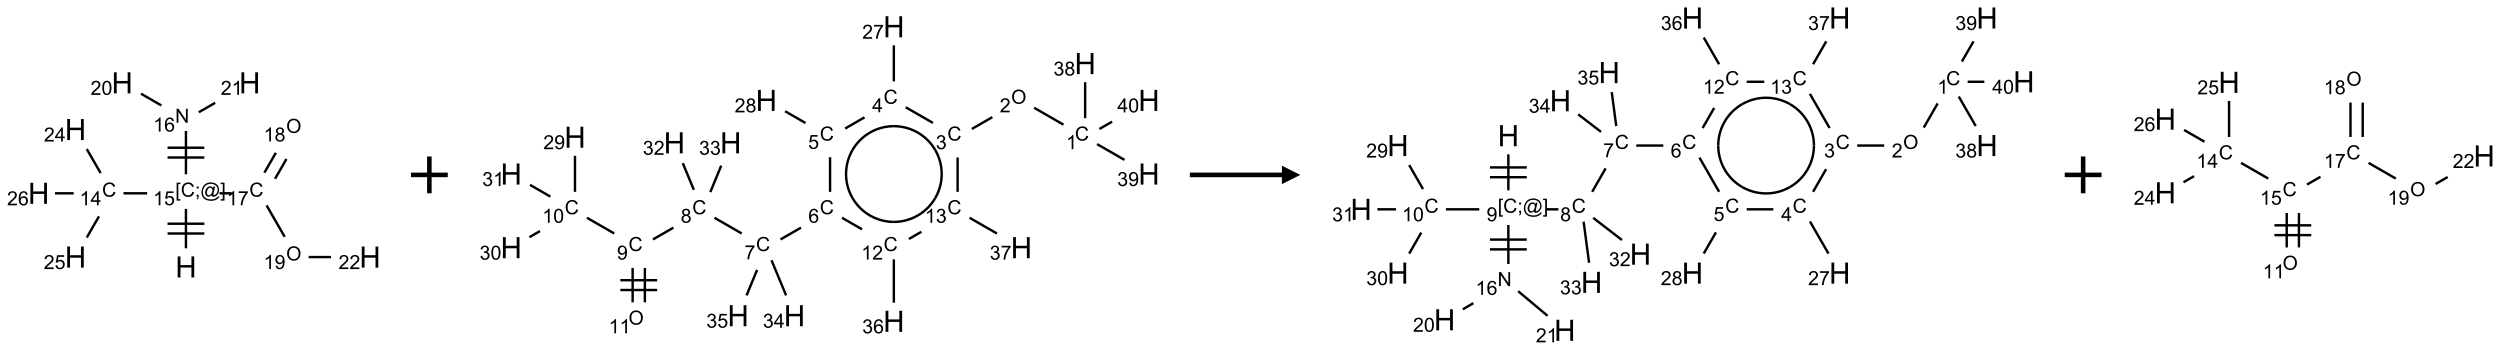 <?xml version="1.0" encoding="UTF-8"?>
<svg xmlns="http://www.w3.org/2000/svg" xmlns:xlink="http://www.w3.org/1999/xlink" width="1358" height="190" viewBox="0 0 1358 190">
<defs>
<g>
<g id="glyph-0-0">
<path d="M 2 0 L 2 -10 L 10 -10 L 10 0 Z M 2.25 -0.25 L 9.75 -0.25 L 9.75 -9.75 L 2.25 -9.75 Z M 2.25 -0.25 "/>
</g>
<g id="glyph-0-1">
<path d="M 1.281 0 L 1.281 -11.453 L 2.797 -11.453 L 2.797 -6.75 L 8.75 -6.75 L 8.75 -11.453 L 10.266 -11.453 L 10.266 0 L 8.75 0 L 8.75 -5.398 L 2.797 -5.398 L 2.797 0 Z M 1.281 0 "/>
</g>
<g id="glyph-1-0">
<path d="M 1.332 0 L 1.332 -6.668 L 6.668 -6.668 L 6.668 0 Z M 1.5 -0.168 L 6.5 -0.168 L 6.5 -6.5 L 1.5 -6.5 Z M 1.5 -0.168 "/>
</g>
<g id="glyph-1-1">
<path d="M 0.723 2.121 L 0.723 -7.637 L 2.793 -7.637 L 2.793 -6.859 L 1.66 -6.859 L 1.66 1.344 L 2.793 1.344 L 2.793 2.121 Z M 0.723 2.121 "/>
</g>
<g id="glyph-1-2">
<path d="M 6.27 -2.676 L 7.281 -2.422 C 7.07 -1.594 6.688 -0.961 6.137 -0.523 C 5.586 -0.086 4.914 0.129 4.121 0.129 C 3.297 0.129 2.629 -0.039 2.113 -0.371 C 1.598 -0.707 1.203 -1.191 0.934 -1.828 C 0.664 -2.465 0.531 -3.145 0.531 -3.875 C 0.531 -4.672 0.684 -5.363 0.988 -5.957 C 1.293 -6.547 1.723 -6.996 2.285 -7.305 C 2.844 -7.613 3.461 -7.766 4.137 -7.766 C 4.898 -7.766 5.543 -7.57 6.062 -7.184 C 6.582 -6.793 6.945 -6.246 7.152 -5.543 L 6.156 -5.309 C 5.98 -5.863 5.723 -6.266 5.387 -6.52 C 5.051 -6.773 4.625 -6.902 4.113 -6.902 C 3.527 -6.902 3.039 -6.762 2.645 -6.48 C 2.25 -6.199 1.973 -5.82 1.812 -5.348 C 1.652 -4.871 1.574 -4.383 1.574 -3.879 C 1.574 -3.23 1.668 -2.664 1.855 -2.18 C 2.047 -1.695 2.34 -1.332 2.738 -1.094 C 3.137 -0.855 3.57 -0.734 4.035 -0.734 C 4.602 -0.734 5.082 -0.898 5.473 -1.223 C 5.867 -1.551 6.133 -2.035 6.27 -2.676 Z M 6.27 -2.676 "/>
</g>
<g id="glyph-1-3">
<path d="M 0.949 -4.465 L 0.949 -5.531 L 2.016 -5.531 L 2.016 -4.465 Z M 0.949 0 L 0.949 -1.066 L 2.016 -1.066 L 2.016 0 C 2.016 0.391 1.945 0.711 1.809 0.949 C 1.668 1.191 1.449 1.379 1.145 1.512 L 0.887 1.109 C 1.082 1.023 1.23 0.895 1.324 0.727 C 1.418 0.559 1.469 0.316 1.48 0 Z M 0.949 0 "/>
</g>
<g id="glyph-1-4">
<path d="M 6.047 -0.848 C 5.82 -0.59 5.57 -0.379 5.289 -0.223 C 5.008 -0.062 4.73 0.016 4.449 0.016 C 4.141 0.016 3.84 -0.074 3.547 -0.254 C 3.254 -0.434 3.02 -0.715 2.836 -1.09 C 2.652 -1.465 2.562 -1.875 2.562 -2.324 C 2.562 -2.875 2.703 -3.43 2.988 -3.98 C 3.27 -4.535 3.621 -4.953 4.043 -5.23 C 4.461 -5.508 4.871 -5.645 5.266 -5.645 C 5.566 -5.645 5.855 -5.566 6.129 -5.41 C 6.402 -5.25 6.641 -5.012 6.84 -4.688 L 7.016 -5.496 L 7.949 -5.496 L 7.199 -2 C 7.094 -1.516 7.043 -1.246 7.043 -1.191 C 7.043 -1.098 7.078 -1.02 7.148 -0.949 C 7.219 -0.883 7.305 -0.848 7.406 -0.848 C 7.59 -0.848 7.832 -0.953 8.129 -1.168 C 8.527 -1.445 8.84 -1.816 9.07 -2.285 C 9.301 -2.75 9.418 -3.234 9.418 -3.73 C 9.418 -4.309 9.27 -4.852 8.973 -5.355 C 8.676 -5.859 8.23 -6.262 7.645 -6.562 C 7.055 -6.863 6.406 -7.016 5.691 -7.016 C 4.879 -7.016 4.137 -6.824 3.465 -6.445 C 2.793 -6.066 2.273 -5.52 1.902 -4.809 C 1.535 -4.098 1.348 -3.34 1.348 -2.527 C 1.348 -1.676 1.535 -0.941 1.902 -0.328 C 2.273 0.285 2.809 0.742 3.508 1.035 C 4.207 1.328 4.984 1.473 5.832 1.473 C 6.742 1.473 7.504 1.32 8.121 1.016 C 8.734 0.711 9.195 0.34 9.5 -0.098 L 10.441 -0.098 C 10.266 0.266 9.961 0.637 9.531 1.016 C 9.102 1.395 8.59 1.695 7.996 1.914 C 7.402 2.133 6.688 2.246 5.848 2.246 C 5.078 2.246 4.367 2.145 3.715 1.949 C 3.066 1.75 2.512 1.453 2.051 1.055 C 1.594 0.656 1.25 0.199 1.016 -0.316 C 0.723 -0.973 0.578 -1.684 0.578 -2.441 C 0.578 -3.289 0.75 -4.098 1.098 -4.863 C 1.523 -5.805 2.125 -6.527 2.902 -7.027 C 3.684 -7.527 4.629 -7.777 5.738 -7.777 C 6.602 -7.777 7.375 -7.602 8.059 -7.246 C 8.746 -6.895 9.285 -6.371 9.684 -5.672 C 10.02 -5.07 10.188 -4.418 10.188 -3.715 C 10.188 -2.707 9.832 -1.812 9.125 -1.031 C 8.492 -0.328 7.801 0.02 7.051 0.02 C 6.812 0.02 6.617 -0.016 6.473 -0.09 C 6.324 -0.16 6.215 -0.266 6.145 -0.402 C 6.102 -0.488 6.066 -0.637 6.047 -0.848 Z M 3.527 -2.262 C 3.527 -1.785 3.641 -1.414 3.863 -1.152 C 4.09 -0.887 4.348 -0.754 4.641 -0.754 C 4.836 -0.754 5.039 -0.812 5.254 -0.93 C 5.469 -1.047 5.676 -1.219 5.871 -1.449 C 6.066 -1.676 6.23 -1.969 6.355 -2.32 C 6.48 -2.672 6.543 -3.027 6.543 -3.379 C 6.543 -3.852 6.426 -4.219 6.191 -4.48 C 5.957 -4.738 5.672 -4.871 5.332 -4.871 C 5.109 -4.871 4.902 -4.812 4.707 -4.699 C 4.512 -4.586 4.32 -4.406 4.137 -4.156 C 3.953 -3.906 3.805 -3.602 3.691 -3.246 C 3.582 -2.887 3.527 -2.559 3.527 -2.262 Z M 3.527 -2.262 "/>
</g>
<g id="glyph-1-5">
<path d="M 2.27 2.121 L 0.203 2.121 L 0.203 1.344 L 1.332 1.344 L 1.332 -6.859 L 0.203 -6.859 L 0.203 -7.637 L 2.27 -7.637 Z M 2.27 2.121 "/>
</g>
<g id="glyph-1-6">
<path d="M 3.973 0 L 3.035 0 L 3.035 -5.973 C 2.809 -5.758 2.516 -5.543 2.148 -5.328 C 1.781 -5.113 1.453 -4.953 1.16 -4.844 L 1.16 -5.75 C 1.684 -5.996 2.145 -6.297 2.535 -6.645 C 2.93 -6.996 3.207 -7.336 3.371 -7.668 L 3.973 -7.668 Z M 3.973 0 "/>
</g>
<g id="glyph-1-7">
<path d="M 0.441 -2 L 1.426 -2.082 C 1.5 -1.605 1.668 -1.242 1.934 -1.004 C 2.199 -0.762 2.52 -0.641 2.895 -0.641 C 3.348 -0.641 3.73 -0.812 4.043 -1.152 C 4.355 -1.492 4.512 -1.941 4.512 -2.504 C 4.512 -3.039 4.359 -3.461 4.059 -3.77 C 3.758 -4.078 3.367 -4.234 2.879 -4.234 C 2.578 -4.234 2.305 -4.164 2.062 -4.027 C 1.82 -3.891 1.629 -3.715 1.488 -3.496 L 0.609 -3.609 L 1.348 -7.531 L 5.145 -7.531 L 5.145 -6.637 L 2.098 -6.637 L 1.688 -4.582 C 2.145 -4.902 2.625 -5.062 3.129 -5.062 C 3.797 -5.062 4.359 -4.832 4.816 -4.371 C 5.277 -3.91 5.504 -3.312 5.504 -2.59 C 5.504 -1.898 5.305 -1.301 4.902 -0.797 C 4.41 -0.18 3.742 0.129 2.895 0.129 C 2.199 0.129 1.633 -0.062 1.195 -0.453 C 0.758 -0.844 0.504 -1.359 0.441 -2 Z M 0.441 -2 "/>
</g>
<g id="glyph-1-8">
<path d="M 3.449 0 L 3.449 -1.828 L 0.137 -1.828 L 0.137 -2.688 L 3.621 -7.637 L 4.387 -7.637 L 4.387 -2.688 L 5.418 -2.688 L 5.418 -1.828 L 4.387 -1.828 L 4.387 0 Z M 3.449 -2.688 L 3.449 -6.129 L 1.059 -2.688 Z M 3.449 -2.688 "/>
</g>
<g id="glyph-1-9">
<path d="M 5.371 -0.902 L 5.371 0 L 0.324 0 C 0.316 -0.227 0.352 -0.441 0.434 -0.652 C 0.562 -0.996 0.766 -1.332 1.051 -1.668 C 1.332 -2 1.742 -2.387 2.277 -2.824 C 3.105 -3.504 3.668 -4.043 3.957 -4.441 C 4.25 -4.84 4.395 -5.215 4.395 -5.566 C 4.395 -5.938 4.262 -6.254 3.996 -6.508 C 3.73 -6.762 3.387 -6.891 2.957 -6.891 C 2.508 -6.891 2.145 -6.754 1.875 -6.484 C 1.605 -6.215 1.469 -5.84 1.465 -5.359 L 0.5 -5.457 C 0.566 -6.176 0.812 -6.727 1.246 -7.102 C 1.676 -7.477 2.254 -7.668 2.98 -7.668 C 3.711 -7.668 4.293 -7.465 4.719 -7.059 C 5.145 -6.652 5.359 -6.148 5.359 -5.547 C 5.359 -5.242 5.297 -4.941 5.172 -4.645 C 5.047 -4.352 4.84 -4.039 4.551 -3.715 C 4.262 -3.387 3.777 -2.938 3.105 -2.371 C 2.543 -1.898 2.18 -1.578 2.02 -1.41 C 1.859 -1.242 1.73 -1.07 1.625 -0.902 Z M 5.371 -0.902 "/>
</g>
<g id="glyph-1-10">
<path d="M 5.309 -5.766 L 4.375 -5.691 C 4.293 -6.059 4.172 -6.328 4.02 -6.496 C 3.766 -6.762 3.453 -6.895 3.082 -6.895 C 2.785 -6.895 2.523 -6.812 2.297 -6.645 C 2 -6.43 1.77 -6.117 1.598 -5.703 C 1.43 -5.289 1.34 -4.703 1.332 -3.938 C 1.559 -4.281 1.836 -4.535 2.16 -4.703 C 2.488 -4.871 2.828 -4.953 3.188 -4.953 C 3.812 -4.953 4.344 -4.723 4.785 -4.262 C 5.223 -3.801 5.441 -3.207 5.441 -2.48 C 5.441 -2 5.34 -1.555 5.133 -1.145 C 4.926 -0.73 4.641 -0.418 4.281 -0.199 C 3.922 0.02 3.512 0.129 3.051 0.129 C 2.27 0.129 1.633 -0.156 1.141 -0.73 C 0.648 -1.305 0.402 -2.254 0.402 -3.574 C 0.402 -5.051 0.672 -6.121 1.219 -6.793 C 1.695 -7.375 2.336 -7.668 3.141 -7.668 C 3.742 -7.668 4.234 -7.5 4.617 -7.16 C 5 -6.824 5.23 -6.359 5.309 -5.766 Z M 1.48 -2.473 C 1.48 -2.152 1.547 -1.844 1.684 -1.547 C 1.82 -1.25 2.016 -1.027 2.262 -0.871 C 2.508 -0.719 2.766 -0.641 3.035 -0.641 C 3.434 -0.641 3.773 -0.801 4.059 -1.121 C 4.344 -1.441 4.484 -1.875 4.484 -2.422 C 4.484 -2.949 4.344 -3.367 4.062 -3.668 C 3.781 -3.973 3.426 -4.125 3 -4.125 C 2.578 -4.125 2.219 -3.973 1.922 -3.668 C 1.625 -3.363 1.48 -2.969 1.48 -2.473 Z M 1.48 -2.473 "/>
</g>
<g id="glyph-1-11">
<path d="M 0.812 0 L 0.812 -7.637 L 1.848 -7.637 L 5.859 -1.641 L 5.859 -7.637 L 6.828 -7.637 L 6.828 0 L 5.793 0 L 1.781 -6 L 1.781 0 Z M 0.812 0 "/>
</g>
<g id="glyph-1-12">
<path d="M 0.441 -3.766 C 0.441 -4.668 0.535 -5.395 0.723 -5.945 C 0.906 -6.496 1.184 -6.922 1.551 -7.219 C 1.918 -7.516 2.375 -7.668 2.934 -7.668 C 3.344 -7.668 3.703 -7.586 4.012 -7.418 C 4.32 -7.254 4.574 -7.016 4.777 -6.707 C 4.977 -6.395 5.137 -6.016 5.25 -5.57 C 5.363 -5.125 5.422 -4.523 5.422 -3.766 C 5.422 -2.871 5.328 -2.148 5.145 -1.598 C 4.961 -1.047 4.688 -0.621 4.32 -0.32 C 3.953 -0.02 3.492 0.129 2.934 0.129 C 2.195 0.129 1.617 -0.133 1.199 -0.66 C 0.695 -1.297 0.441 -2.332 0.441 -3.766 Z M 1.406 -3.766 C 1.406 -2.512 1.555 -1.68 1.848 -1.262 C 2.141 -0.848 2.5 -0.641 2.934 -0.641 C 3.363 -0.641 3.727 -0.848 4.02 -1.266 C 4.312 -1.684 4.457 -2.516 4.457 -3.766 C 4.457 -5.023 4.312 -5.859 4.02 -6.27 C 3.727 -6.684 3.359 -6.891 2.922 -6.891 C 2.492 -6.891 2.148 -6.707 1.891 -6.344 C 1.566 -5.879 1.406 -5.02 1.406 -3.766 Z M 1.406 -3.766 "/>
</g>
<g id="glyph-1-13">
<path d="M 0.504 -6.637 L 0.504 -7.535 L 5.449 -7.535 L 5.449 -6.809 C 4.961 -6.289 4.48 -5.602 4.004 -4.746 C 3.527 -3.887 3.156 -3.004 2.895 -2.098 C 2.707 -1.461 2.59 -0.762 2.535 0 L 1.574 0 C 1.582 -0.602 1.703 -1.328 1.926 -2.176 C 2.152 -3.027 2.477 -3.848 2.898 -4.637 C 3.32 -5.426 3.77 -6.094 4.246 -6.637 Z M 0.504 -6.637 "/>
</g>
<g id="glyph-1-14">
<path d="M 0.516 -3.719 C 0.516 -4.984 0.855 -5.977 1.535 -6.695 C 2.215 -7.414 3.094 -7.77 4.172 -7.77 C 4.875 -7.77 5.512 -7.602 6.078 -7.266 C 6.645 -6.93 7.074 -6.461 7.371 -5.855 C 7.668 -5.254 7.816 -4.57 7.816 -3.809 C 7.816 -3.035 7.66 -2.34 7.348 -1.73 C 7.035 -1.117 6.594 -0.656 6.02 -0.34 C 5.449 -0.027 4.828 0.129 4.168 0.129 C 3.449 0.129 2.805 -0.043 2.238 -0.391 C 1.672 -0.738 1.246 -1.211 0.953 -1.812 C 0.66 -2.414 0.516 -3.047 0.516 -3.719 Z M 1.559 -3.703 C 1.559 -2.781 1.805 -2.059 2.301 -1.527 C 2.793 -1 3.414 -0.734 4.16 -0.734 C 4.922 -0.734 5.547 -1 6.039 -1.535 C 6.531 -2.07 6.777 -2.828 6.777 -3.812 C 6.777 -4.434 6.672 -4.977 6.461 -5.441 C 6.25 -5.902 5.945 -6.262 5.539 -6.52 C 5.133 -6.773 4.68 -6.902 4.176 -6.902 C 3.461 -6.902 2.848 -6.656 2.332 -6.164 C 1.816 -5.672 1.559 -4.852 1.559 -3.703 Z M 1.559 -3.703 "/>
</g>
<g id="glyph-1-15">
<path d="M 1.887 -4.141 C 1.496 -4.281 1.207 -4.484 1.02 -4.75 C 0.832 -5.016 0.738 -5.328 0.738 -5.699 C 0.738 -6.254 0.938 -6.719 1.34 -7.098 C 1.738 -7.477 2.27 -7.668 2.934 -7.668 C 3.598 -7.668 4.137 -7.473 4.543 -7.086 C 4.949 -6.699 5.152 -6.227 5.152 -5.672 C 5.152 -5.316 5.059 -5.008 4.871 -4.746 C 4.688 -4.484 4.406 -4.281 4.027 -4.141 C 4.496 -3.988 4.852 -3.742 5.098 -3.402 C 5.34 -3.062 5.465 -2.656 5.465 -2.184 C 5.465 -1.531 5.234 -0.98 4.77 -0.535 C 4.309 -0.09 3.703 0.129 2.949 0.129 C 2.195 0.129 1.586 -0.094 1.125 -0.539 C 0.664 -0.984 0.434 -1.543 0.434 -2.207 C 0.434 -2.703 0.559 -3.121 0.809 -3.457 C 1.062 -3.793 1.422 -4.02 1.887 -4.141 Z M 1.699 -5.73 C 1.699 -5.367 1.812 -5.074 2.047 -4.844 C 2.281 -4.613 2.582 -4.5 2.953 -4.5 C 3.312 -4.5 3.609 -4.613 3.84 -4.84 C 4.07 -5.066 4.188 -5.348 4.188 -5.676 C 4.188 -6.02 4.07 -6.309 3.832 -6.543 C 3.594 -6.777 3.297 -6.895 2.941 -6.895 C 2.586 -6.895 2.289 -6.781 2.051 -6.551 C 1.816 -6.324 1.699 -6.047 1.699 -5.73 Z M 1.395 -2.203 C 1.395 -1.938 1.461 -1.676 1.586 -1.426 C 1.711 -1.176 1.902 -0.984 2.152 -0.848 C 2.402 -0.711 2.672 -0.641 2.957 -0.641 C 3.406 -0.641 3.777 -0.785 4.066 -1.074 C 4.359 -1.363 4.504 -1.727 4.504 -2.172 C 4.504 -2.625 4.355 -2.996 4.055 -3.293 C 3.754 -3.586 3.379 -3.734 2.926 -3.734 C 2.484 -3.734 2.121 -3.59 1.832 -3.297 C 1.543 -3.004 1.395 -2.641 1.395 -2.203 Z M 1.395 -2.203 "/>
</g>
<g id="glyph-1-16">
<path d="M 0.582 -1.766 L 1.484 -1.848 C 1.562 -1.426 1.707 -1.117 1.922 -0.926 C 2.137 -0.734 2.414 -0.641 2.75 -0.641 C 3.039 -0.641 3.289 -0.707 3.508 -0.84 C 3.727 -0.973 3.902 -1.148 4.043 -1.367 C 4.18 -1.586 4.297 -1.887 4.391 -2.262 C 4.484 -2.637 4.531 -3.016 4.531 -3.406 C 4.531 -3.449 4.531 -3.512 4.527 -3.594 C 4.34 -3.297 4.082 -3.055 3.758 -2.867 C 3.434 -2.68 3.082 -2.59 2.703 -2.59 C 2.07 -2.59 1.535 -2.816 1.098 -3.277 C 0.66 -3.734 0.441 -4.34 0.441 -5.09 C 0.441 -5.863 0.672 -6.484 1.129 -6.957 C 1.586 -7.43 2.156 -7.668 2.844 -7.668 C 3.34 -7.668 3.793 -7.531 4.207 -7.266 C 4.617 -7 4.93 -6.617 5.145 -6.121 C 5.355 -5.629 5.465 -4.91 5.465 -3.973 C 5.465 -2.996 5.359 -2.223 5.145 -1.645 C 4.934 -1.066 4.617 -0.625 4.199 -0.324 C 3.781 -0.02 3.293 0.129 2.73 0.129 C 2.133 0.129 1.645 -0.035 1.266 -0.367 C 0.887 -0.699 0.66 -1.164 0.582 -1.766 Z M 4.422 -5.137 C 4.422 -5.676 4.277 -6.102 3.992 -6.418 C 3.707 -6.734 3.359 -6.891 2.957 -6.891 C 2.543 -6.891 2.18 -6.719 1.871 -6.379 C 1.562 -6.039 1.406 -5.598 1.406 -5.059 C 1.406 -4.57 1.555 -4.176 1.848 -3.871 C 2.141 -3.566 2.5 -3.418 2.934 -3.418 C 3.367 -3.418 3.723 -3.57 4.004 -3.871 C 4.281 -4.176 4.422 -4.598 4.422 -5.137 Z M 4.422 -5.137 "/>
</g>
<g id="glyph-1-17">
<path d="M 0.449 -2.016 L 1.387 -2.141 C 1.492 -1.609 1.676 -1.227 1.934 -0.992 C 2.191 -0.758 2.508 -0.641 2.879 -0.641 C 3.32 -0.641 3.695 -0.793 3.996 -1.098 C 4.301 -1.402 4.453 -1.781 4.453 -2.234 C 4.453 -2.664 4.312 -3.02 4.031 -3.301 C 3.75 -3.578 3.391 -3.719 2.957 -3.719 C 2.781 -3.719 2.562 -3.684 2.297 -3.613 L 2.402 -4.438 C 2.465 -4.43 2.516 -4.426 2.551 -4.426 C 2.949 -4.426 3.312 -4.531 3.629 -4.738 C 3.949 -4.949 4.109 -5.27 4.109 -5.703 C 4.109 -6.047 3.992 -6.332 3.762 -6.559 C 3.527 -6.785 3.227 -6.895 2.859 -6.895 C 2.496 -6.895 2.191 -6.781 1.949 -6.551 C 1.707 -6.324 1.547 -5.98 1.48 -5.52 L 0.543 -5.688 C 0.656 -6.316 0.918 -6.805 1.324 -7.148 C 1.73 -7.492 2.234 -7.668 2.84 -7.668 C 3.254 -7.668 3.641 -7.578 3.988 -7.398 C 4.34 -7.219 4.609 -6.977 4.793 -6.668 C 4.98 -6.359 5.074 -6.031 5.074 -5.684 C 5.074 -5.352 4.984 -5.051 4.809 -4.781 C 4.629 -4.512 4.367 -4.297 4.02 -4.137 C 4.473 -4.031 4.824 -3.816 5.074 -3.488 C 5.324 -3.16 5.449 -2.75 5.449 -2.254 C 5.449 -1.59 5.203 -1.023 4.719 -0.559 C 4.234 -0.098 3.617 0.137 2.875 0.137 C 2.203 0.137 1.648 -0.062 1.207 -0.465 C 0.762 -0.863 0.512 -1.379 0.449 -2.016 Z M 0.449 -2.016 "/>
</g>
</g>
</defs>
<path fill="none" stroke-width="0.033" stroke-linecap="butt" stroke-linejoin="miter" stroke="rgb(0%, 0%, 0%)" stroke-opacity="1" stroke-miterlimit="10" d="M 2 2.247 L 2 1.712 " transform="matrix(40, 0, 0, 40, 21.006, 45.002)"/>
<path fill="none" stroke-width="0.033" stroke-linecap="butt" stroke-linejoin="miter" stroke="rgb(0%, 0%, 0%)" stroke-opacity="1" stroke-miterlimit="10" d="M 2.25 1.913 L 1.75 1.913 " transform="matrix(40, 0, 0, 40, 21.006, 45.002)"/>
<path fill="none" stroke-width="0.033" stroke-linecap="butt" stroke-linejoin="miter" stroke="rgb(0%, 0%, 0%)" stroke-opacity="1" stroke-miterlimit="10" d="M 2.25 2.046 L 1.75 2.046 " transform="matrix(40, 0, 0, 40, 21.006, 45.002)"/>
<path fill="none" stroke-width="0.033" stroke-linecap="butt" stroke-linejoin="miter" stroke="rgb(0%, 0%, 0%)" stroke-opacity="1" stroke-miterlimit="10" d="M 1.473 1.5 L 1.152 1.5 " transform="matrix(40, 0, 0, 40, 21.006, 45.002)"/>
<path fill="none" stroke-width="0.033" stroke-linecap="butt" stroke-linejoin="miter" stroke="rgb(0%, 0%, 0%)" stroke-opacity="1" stroke-miterlimit="10" d="M 0.841 1.225 L 0.653 0.899 " transform="matrix(40, 0, 0, 40, 21.006, 45.002)"/>
<path fill="none" stroke-width="0.033" stroke-linecap="butt" stroke-linejoin="miter" stroke="rgb(0%, 0%, 0%)" stroke-opacity="1" stroke-miterlimit="10" d="M 0.819 1.813 L 0.653 2.101 " transform="matrix(40, 0, 0, 40, 21.006, 45.002)"/>
<path fill="none" stroke-width="0.033" stroke-linecap="butt" stroke-linejoin="miter" stroke="rgb(0%, 0%, 0%)" stroke-opacity="1" stroke-miterlimit="10" d="M 0.475 1.5 L 0.222 1.5 " transform="matrix(40, 0, 0, 40, 21.006, 45.002)"/>
<path fill="none" stroke-width="0.033" stroke-linecap="butt" stroke-linejoin="miter" stroke="rgb(0%, 0%, 0%)" stroke-opacity="1" stroke-miterlimit="10" d="M 2 1.242 L 2 0.653 " transform="matrix(40, 0, 0, 40, 21.006, 45.002)"/>
<path fill="none" stroke-width="0.033" stroke-linecap="butt" stroke-linejoin="miter" stroke="rgb(0%, 0%, 0%)" stroke-opacity="1" stroke-miterlimit="10" d="M 2.25 0.881 L 1.75 0.881 " transform="matrix(40, 0, 0, 40, 21.006, 45.002)"/>
<path fill="none" stroke-width="0.033" stroke-linecap="butt" stroke-linejoin="miter" stroke="rgb(0%, 0%, 0%)" stroke-opacity="1" stroke-miterlimit="10" d="M 2.25 1.014 L 1.75 1.014 " transform="matrix(40, 0, 0, 40, 21.006, 45.002)"/>
<path fill="none" stroke-width="0.033" stroke-linecap="butt" stroke-linejoin="miter" stroke="rgb(0%, 0%, 0%)" stroke-opacity="1" stroke-miterlimit="10" d="M 1.666 0.307 L 1.389 0.147 " transform="matrix(40, 0, 0, 40, 21.006, 45.002)"/>
<path fill="none" stroke-width="0.033" stroke-linecap="butt" stroke-linejoin="miter" stroke="rgb(0%, 0%, 0%)" stroke-opacity="1" stroke-miterlimit="10" d="M 2.175 0.399 L 2.397 0.271 " transform="matrix(40, 0, 0, 40, 21.006, 45.002)"/>
<path fill="none" stroke-width="0.033" stroke-linecap="butt" stroke-linejoin="miter" stroke="rgb(0%, 0%, 0%)" stroke-opacity="1" stroke-miterlimit="10" d="M 2.456 1.5 L 2.622 1.5 " transform="matrix(40, 0, 0, 40, 21.006, 45.002)"/>
<path fill="none" stroke-width="0.033" stroke-linecap="butt" stroke-linejoin="miter" stroke="rgb(0%, 0%, 0%)" stroke-opacity="1" stroke-miterlimit="10" d="M 3.21 1.303 L 3.365 1.034 " transform="matrix(40, 0, 0, 40, 21.006, 45.002)"/>
<path fill="none" stroke-width="0.033" stroke-linecap="butt" stroke-linejoin="miter" stroke="rgb(0%, 0%, 0%)" stroke-opacity="1" stroke-miterlimit="10" d="M 3.065 1.22 L 3.221 0.95 " transform="matrix(40, 0, 0, 40, 21.006, 45.002)"/>
<path fill="none" stroke-width="0.033" stroke-linecap="butt" stroke-linejoin="miter" stroke="rgb(0%, 0%, 0%)" stroke-opacity="1" stroke-miterlimit="10" d="M 3.095 1.664 L 3.341 2.091 " transform="matrix(40, 0, 0, 40, 21.006, 45.002)"/>
<path fill="none" stroke-width="0.033" stroke-linecap="butt" stroke-linejoin="miter" stroke="rgb(0%, 0%, 0%)" stroke-opacity="1" stroke-miterlimit="10" d="M 3.666 2.366 L 3.97 2.366 " transform="matrix(40, 0, 0, 40, 21.006, 45.002)"/>
<g fill="rgb(0%, 0%, 0%)" fill-opacity="1">
<use xlink:href="#glyph-0-1" x="95.234" y="150.73"/>
</g>
<g fill="rgb(0%, 0%, 0%)" fill-opacity="1">
<use xlink:href="#glyph-1-1" x="95.219" y="106.855"/>
<use xlink:href="#glyph-1-2" x="98.182" y="106.855"/>
<use xlink:href="#glyph-1-3" x="105.885" y="106.855"/>
<use xlink:href="#glyph-1-4" x="108.849" y="106.855"/>
<use xlink:href="#glyph-1-5" x="119.677" y="106.855"/>
</g>
<g fill="rgb(0%, 0%, 0%)" fill-opacity="1">
<use xlink:href="#glyph-1-6" x="83.172" y="111.484"/>
<use xlink:href="#glyph-1-7" x="89.104" y="111.484"/>
</g>
<g fill="rgb(0%, 0%, 0%)" fill-opacity="1">
<use xlink:href="#glyph-1-2" x="55.414" y="106.848"/>
</g>
<g fill="rgb(0%, 0%, 0%)" fill-opacity="1">
<use xlink:href="#glyph-1-6" x="43.258" y="111.484"/>
<use xlink:href="#glyph-1-8" x="49.19" y="111.484"/>
</g>
<g fill="rgb(0%, 0%, 0%)" fill-opacity="1">
<use xlink:href="#glyph-0-1" x="35.234" y="76.09"/>
</g>
<g fill="rgb(0%, 0%, 0%)" fill-opacity="1">
<use xlink:href="#glyph-1-9" x="23.832" y="76.879"/>
<use xlink:href="#glyph-1-8" x="29.764" y="76.879"/>
</g>
<g fill="rgb(0%, 0%, 0%)" fill-opacity="1">
<use xlink:href="#glyph-0-1" x="35.234" y="145.371"/>
</g>
<g fill="rgb(0%, 0%, 0%)" fill-opacity="1">
<use xlink:href="#glyph-1-9" x="23.742" y="146.164"/>
<use xlink:href="#glyph-1-7" x="29.674" y="146.164"/>
</g>
<g fill="rgb(0%, 0%, 0%)" fill-opacity="1">
<use xlink:href="#glyph-0-1" x="15.234" y="110.73"/>
</g>
<g fill="rgb(0%, 0%, 0%)" fill-opacity="1">
<use xlink:href="#glyph-1-9" x="3.805" y="111.523"/>
<use xlink:href="#glyph-1-10" x="9.737" y="111.523"/>
</g>
<g fill="rgb(0%, 0%, 0%)" fill-opacity="1">
<use xlink:href="#glyph-1-11" x="95.133" y="66.715"/>
</g>
<g fill="rgb(0%, 0%, 0%)" fill-opacity="1">
<use xlink:href="#glyph-1-6" x="83.234" y="71.484"/>
<use xlink:href="#glyph-1-10" x="89.167" y="71.484"/>
</g>
<g fill="rgb(0%, 0%, 0%)" fill-opacity="1">
<use xlink:href="#glyph-0-1" x="60.594" y="50.73"/>
</g>
<g fill="rgb(0%, 0%, 0%)" fill-opacity="1">
<use xlink:href="#glyph-1-9" x="49.188" y="51.523"/>
<use xlink:href="#glyph-1-12" x="55.12" y="51.523"/>
</g>
<g fill="rgb(0%, 0%, 0%)" fill-opacity="1">
<use xlink:href="#glyph-0-1" x="129.875" y="50.73"/>
</g>
<g fill="rgb(0%, 0%, 0%)" fill-opacity="1">
<use xlink:href="#glyph-1-9" x="119.918" y="51.523"/>
<use xlink:href="#glyph-1-6" x="125.85" y="51.523"/>
</g>
<g fill="rgb(0%, 0%, 0%)" fill-opacity="1">
<use xlink:href="#glyph-1-2" x="135.414" y="106.848"/>
</g>
<g fill="rgb(0%, 0%, 0%)" fill-opacity="1">
<use xlink:href="#glyph-1-6" x="123.227" y="111.484"/>
<use xlink:href="#glyph-1-13" x="129.159" y="111.484"/>
</g>
<g fill="rgb(0%, 0%, 0%)" fill-opacity="1">
<use xlink:href="#glyph-1-14" x="155.43" y="72.211"/>
</g>
<g fill="rgb(0%, 0%, 0%)" fill-opacity="1">
<use xlink:href="#glyph-1-6" x="143.211" y="76.84"/>
<use xlink:href="#glyph-1-15" x="149.143" y="76.84"/>
</g>
<g fill="rgb(0%, 0%, 0%)" fill-opacity="1">
<use xlink:href="#glyph-1-14" x="155.43" y="141.492"/>
</g>
<g fill="rgb(0%, 0%, 0%)" fill-opacity="1">
<use xlink:href="#glyph-1-6" x="143.211" y="146.125"/>
<use xlink:href="#glyph-1-16" x="149.143" y="146.125"/>
</g>
<g fill="rgb(0%, 0%, 0%)" fill-opacity="1">
<use xlink:href="#glyph-0-1" x="195.234" y="145.371"/>
</g>
<g fill="rgb(0%, 0%, 0%)" fill-opacity="1">
<use xlink:href="#glyph-1-9" x="183.879" y="146.164"/>
<use xlink:href="#glyph-1-9" x="189.811" y="146.164"/>
</g>
<path fill="none" stroke-width="0.062" stroke-linecap="butt" stroke-linejoin="miter" stroke="rgb(0%, 0%, 0%)" stroke-opacity="1" stroke-miterlimit="10" d="M 0 0 L 0.5 0 M 0.25 -0.25 L 0.25 0.25 " transform="matrix(40, 0, 0, 40, 223.229, 95)"/>
<path fill="none" stroke-width="0.033" stroke-linecap="butt" stroke-linejoin="miter" stroke="rgb(0%, 0%, 0%)" stroke-opacity="1" stroke-miterlimit="10" d="M 7.5 1.33 L 7.101 1.1 " transform="matrix(40, 0, 0, 40, 277.693, 14.535)"/>
<path fill="none" stroke-width="0.033" stroke-linecap="butt" stroke-linejoin="miter" stroke="rgb(0%, 0%, 0%)" stroke-opacity="1" stroke-miterlimit="10" d="M 6.534 1.227 L 6.255 1.388 " transform="matrix(40, 0, 0, 40, 277.693, 14.535)"/>
<path fill="none" stroke-width="0.033" stroke-linecap="butt" stroke-linejoin="miter" stroke="rgb(0%, 0%, 0%)" stroke-opacity="1" stroke-miterlimit="10" d="M 5.727 1.306 L 5.358 1.094 " transform="matrix(40, 0, 0, 40, 277.693, 14.535)"/>
<path fill="none" stroke-width="0.033" stroke-linecap="butt" stroke-linejoin="miter" stroke="rgb(0%, 0%, 0%)" stroke-opacity="1" stroke-miterlimit="10" d="M 5.196 0.742 L 5.196 0.253 " transform="matrix(40, 0, 0, 40, 277.693, 14.535)"/>
<path fill="none" stroke-width="0.033" stroke-linecap="butt" stroke-linejoin="miter" stroke="rgb(0%, 0%, 0%)" stroke-opacity="1" stroke-miterlimit="10" d="M 4.798 1.23 L 4.535 1.382 " transform="matrix(40, 0, 0, 40, 277.693, 14.535)"/>
<path fill="none" stroke-width="0.033" stroke-linecap="butt" stroke-linejoin="miter" stroke="rgb(0%, 0%, 0%)" stroke-opacity="1" stroke-miterlimit="10" d="M 3.996 1.307 L 3.719 1.147 " transform="matrix(40, 0, 0, 40, 277.693, 14.535)"/>
<path fill="none" stroke-width="0.033" stroke-linecap="butt" stroke-linejoin="miter" stroke="rgb(0%, 0%, 0%)" stroke-opacity="1" stroke-miterlimit="10" d="M 4.33 1.772 L 4.33 2.242 " transform="matrix(40, 0, 0, 40, 277.693, 14.535)"/>
<path fill="none" stroke-width="0.033" stroke-linecap="butt" stroke-linejoin="miter" stroke="rgb(0%, 0%, 0%)" stroke-opacity="1" stroke-miterlimit="10" d="M 3.935 2.728 L 3.657 2.888 " transform="matrix(40, 0, 0, 40, 277.693, 14.535)"/>
<path fill="none" stroke-width="0.033" stroke-linecap="butt" stroke-linejoin="miter" stroke="rgb(0%, 0%, 0%)" stroke-opacity="1" stroke-miterlimit="10" d="M 3.13 2.807 L 2.76 2.594 " transform="matrix(40, 0, 0, 40, 277.693, 14.535)"/>
<path fill="none" stroke-width="0.033" stroke-linecap="butt" stroke-linejoin="miter" stroke="rgb(0%, 0%, 0%)" stroke-opacity="1" stroke-miterlimit="10" d="M 2.203 2.728 L 1.925 2.888 " transform="matrix(40, 0, 0, 40, 277.693, 14.535)"/>
<path fill="none" stroke-width="0.033" stroke-linecap="butt" stroke-linejoin="miter" stroke="rgb(0%, 0%, 0%)" stroke-opacity="1" stroke-miterlimit="10" d="M 1.398 2.807 L 1.028 2.594 " transform="matrix(40, 0, 0, 40, 277.693, 14.535)"/>
<path fill="none" stroke-width="0.033" stroke-linecap="butt" stroke-linejoin="miter" stroke="rgb(0%, 0%, 0%)" stroke-opacity="1" stroke-miterlimit="10" d="M 0.866 2.242 L 0.866 1.753 " transform="matrix(40, 0, 0, 40, 277.693, 14.535)"/>
<path fill="none" stroke-width="0.033" stroke-linecap="butt" stroke-linejoin="miter" stroke="rgb(0%, 0%, 0%)" stroke-opacity="1" stroke-miterlimit="10" d="M 0.391 2.774 L 0.247 2.858 " transform="matrix(40, 0, 0, 40, 277.693, 14.535)"/>
<path fill="none" stroke-width="0.033" stroke-linecap="butt" stroke-linejoin="miter" stroke="rgb(0%, 0%, 0%)" stroke-opacity="1" stroke-miterlimit="10" d="M 0.532 2.307 L 0.255 2.147 " transform="matrix(40, 0, 0, 40, 277.693, 14.535)"/>
<path fill="none" stroke-width="0.033" stroke-linecap="butt" stroke-linejoin="miter" stroke="rgb(0%, 0%, 0%)" stroke-opacity="1" stroke-miterlimit="10" d="M 1.649 3.275 L 1.649 3.742 " transform="matrix(40, 0, 0, 40, 277.693, 14.535)"/>
<path fill="none" stroke-width="0.033" stroke-linecap="butt" stroke-linejoin="miter" stroke="rgb(0%, 0%, 0%)" stroke-opacity="1" stroke-miterlimit="10" d="M 1.815 3.275 L 1.815 3.742 " transform="matrix(40, 0, 0, 40, 277.693, 14.535)"/>
<path fill="none" stroke-width="0.033" stroke-linecap="butt" stroke-linejoin="miter" stroke="rgb(0%, 0%, 0%)" stroke-opacity="1" stroke-miterlimit="10" d="M 1.482 3.575 L 1.982 3.575 " transform="matrix(40, 0, 0, 40, 277.693, 14.535)"/>
<path fill="none" stroke-width="0.033" stroke-linecap="butt" stroke-linejoin="miter" stroke="rgb(0%, 0%, 0%)" stroke-opacity="1" stroke-miterlimit="10" d="M 1.482 3.442 L 1.982 3.442 " transform="matrix(40, 0, 0, 40, 277.693, 14.535)"/>
<path fill="none" stroke-width="0.033" stroke-linecap="butt" stroke-linejoin="miter" stroke="rgb(0%, 0%, 0%)" stroke-opacity="1" stroke-miterlimit="10" d="M 2.48 2.215 L 2.33 1.852 " transform="matrix(40, 0, 0, 40, 277.693, 14.535)"/>
<path fill="none" stroke-width="0.033" stroke-linecap="butt" stroke-linejoin="miter" stroke="rgb(0%, 0%, 0%)" stroke-opacity="1" stroke-miterlimit="10" d="M 2.704 2.245 L 2.852 1.886 " transform="matrix(40, 0, 0, 40, 277.693, 14.535)"/>
<path fill="none" stroke-width="0.033" stroke-linecap="butt" stroke-linejoin="miter" stroke="rgb(0%, 0%, 0%)" stroke-opacity="1" stroke-miterlimit="10" d="M 3.535 3.171 L 3.733 3.648 " transform="matrix(40, 0, 0, 40, 277.693, 14.535)"/>
<path fill="none" stroke-width="0.033" stroke-linecap="butt" stroke-linejoin="miter" stroke="rgb(0%, 0%, 0%)" stroke-opacity="1" stroke-miterlimit="10" d="M 3.339 3.302 L 3.196 3.648 " transform="matrix(40, 0, 0, 40, 277.693, 14.535)"/>
<path fill="none" stroke-width="0.033" stroke-linecap="butt" stroke-linejoin="miter" stroke="rgb(0%, 0%, 0%)" stroke-opacity="1" stroke-miterlimit="10" d="M 4.492 2.594 L 4.764 2.751 " transform="matrix(40, 0, 0, 40, 277.693, 14.535)"/>
<path fill="none" stroke-width="0.033" stroke-linecap="butt" stroke-linejoin="miter" stroke="rgb(0%, 0%, 0%)" stroke-opacity="1" stroke-miterlimit="10" d="M 5.196 3.159 L 5.196 3.747 " transform="matrix(40, 0, 0, 40, 277.693, 14.535)"/>
<path fill="none" stroke-width="0.033" stroke-linecap="butt" stroke-linejoin="miter" stroke="rgb(0%, 0%, 0%)" stroke-opacity="1" stroke-miterlimit="10" d="M 5.401 2.882 L 5.57 2.784 " transform="matrix(40, 0, 0, 40, 277.693, 14.535)"/>
<path fill="none" stroke-width="0.033" stroke-linecap="butt" stroke-linejoin="miter" stroke="rgb(0%, 0%, 0%)" stroke-opacity="1" stroke-miterlimit="10" d="M 6.062 2.242 L 6.062 1.775 " transform="matrix(40, 0, 0, 40, 277.693, 14.535)"/>
<path fill="none" stroke-width="0.033" stroke-linecap="butt" stroke-linejoin="miter" stroke="rgb(0%, 0%, 0%)" stroke-opacity="1" stroke-miterlimit="10" d="M 6.224 2.594 L 6.596 2.808 " transform="matrix(40, 0, 0, 40, 277.693, 14.535)"/>
<path fill="none" stroke-width="0.033" stroke-linecap="butt" stroke-linejoin="miter" stroke="rgb(0%, 0%, 0%)" stroke-opacity="1" stroke-miterlimit="10" d="M 7.794 1.242 L 7.794 0.753 " transform="matrix(40, 0, 0, 40, 277.693, 14.535)"/>
<path fill="none" stroke-width="0.033" stroke-linecap="butt" stroke-linejoin="miter" stroke="rgb(0%, 0%, 0%)" stroke-opacity="1" stroke-miterlimit="10" d="M 7.956 1.594 L 8.328 1.808 " transform="matrix(40, 0, 0, 40, 277.693, 14.535)"/>
<path fill="none" stroke-width="0.033" stroke-linecap="butt" stroke-linejoin="miter" stroke="rgb(0%, 0%, 0%)" stroke-opacity="1" stroke-miterlimit="10" d="M 7.987 1.388 L 8.16 1.289 " transform="matrix(40, 0, 0, 40, 277.693, 14.535)"/>
<path fill="none" stroke-width="0.033" stroke-linecap="butt" stroke-linejoin="miter" stroke="rgb(0%, 0%, 0%)" stroke-opacity="1" stroke-miterlimit="10" d="M 5.196 1.35 C 5.428 1.35 5.643 1.474 5.759 1.675 " transform="matrix(40, 0, 0, 40, 277.693, 14.535)"/>
<path fill="none" stroke-width="0.033" stroke-linecap="butt" stroke-linejoin="miter" stroke="rgb(0%, 0%, 0%)" stroke-opacity="1" stroke-miterlimit="10" d="M 4.634 1.675 C 4.75 1.474 4.964 1.35 5.196 1.35 " transform="matrix(40, 0, 0, 40, 277.693, 14.535)"/>
<path fill="none" stroke-width="0.033" stroke-linecap="butt" stroke-linejoin="miter" stroke="rgb(0%, 0%, 0%)" stroke-opacity="1" stroke-miterlimit="10" d="M 4.634 2.325 C 4.518 2.124 4.518 1.876 4.634 1.675 " transform="matrix(40, 0, 0, 40, 277.693, 14.535)"/>
<path fill="none" stroke-width="0.033" stroke-linecap="butt" stroke-linejoin="miter" stroke="rgb(0%, 0%, 0%)" stroke-opacity="1" stroke-miterlimit="10" d="M 5.196 2.65 C 4.964 2.65 4.75 2.526 4.634 2.325 " transform="matrix(40, 0, 0, 40, 277.693, 14.535)"/>
<path fill="none" stroke-width="0.033" stroke-linecap="butt" stroke-linejoin="miter" stroke="rgb(0%, 0%, 0%)" stroke-opacity="1" stroke-miterlimit="10" d="M 5.759 2.325 C 5.643 2.526 5.428 2.65 5.196 2.65 " transform="matrix(40, 0, 0, 40, 277.693, 14.535)"/>
<path fill="none" stroke-width="0.033" stroke-linecap="butt" stroke-linejoin="miter" stroke="rgb(0%, 0%, 0%)" stroke-opacity="1" stroke-miterlimit="10" d="M 5.759 1.675 C 5.875 1.876 5.875 2.124 5.759 2.325 " transform="matrix(40, 0, 0, 40, 277.693, 14.535)"/>
<g fill="rgb(0%, 0%, 0%)" fill-opacity="1">
<use xlink:href="#glyph-1-2" x="583.871" y="76.379"/>
</g>
<g fill="rgb(0%, 0%, 0%)" fill-opacity="1">
<use xlink:href="#glyph-1-6" x="579.09" y="81.016"/>
</g>
<g fill="rgb(0%, 0%, 0%)" fill-opacity="1">
<use xlink:href="#glyph-1-14" x="549.246" y="56.383"/>
</g>
<g fill="rgb(0%, 0%, 0%)" fill-opacity="1">
<use xlink:href="#glyph-1-9" x="543.059" y="61.016"/>
</g>
<g fill="rgb(0%, 0%, 0%)" fill-opacity="1">
<use xlink:href="#glyph-1-2" x="514.586" y="76.379"/>
</g>
<g fill="rgb(0%, 0%, 0%)" fill-opacity="1">
<use xlink:href="#glyph-1-17" x="508.336" y="81.016"/>
</g>
<g fill="rgb(0%, 0%, 0%)" fill-opacity="1">
<use xlink:href="#glyph-1-2" x="479.945" y="56.379"/>
</g>
<g fill="rgb(0%, 0%, 0%)" fill-opacity="1">
<use xlink:href="#glyph-1-8" x="473.727" y="60.984"/>
</g>
<g fill="rgb(0%, 0%, 0%)" fill-opacity="1">
<use xlink:href="#glyph-0-1" x="479.766" y="20.262"/>
</g>
<g fill="rgb(0%, 0%, 0%)" fill-opacity="1">
<use xlink:href="#glyph-1-9" x="468.336" y="21.055"/>
<use xlink:href="#glyph-1-13" x="474.268" y="21.055"/>
</g>
<g fill="rgb(0%, 0%, 0%)" fill-opacity="1">
<use xlink:href="#glyph-1-2" x="445.305" y="76.379"/>
</g>
<g fill="rgb(0%, 0%, 0%)" fill-opacity="1">
<use xlink:href="#glyph-1-7" x="438.996" y="80.883"/>
</g>
<g fill="rgb(0%, 0%, 0%)" fill-opacity="1">
<use xlink:href="#glyph-0-1" x="410.484" y="60.262"/>
</g>
<g fill="rgb(0%, 0%, 0%)" fill-opacity="1">
<use xlink:href="#glyph-1-9" x="399.039" y="61.055"/>
<use xlink:href="#glyph-1-15" x="404.971" y="61.055"/>
</g>
<g fill="rgb(0%, 0%, 0%)" fill-opacity="1">
<use xlink:href="#glyph-1-2" x="445.305" y="116.379"/>
</g>
<g fill="rgb(0%, 0%, 0%)" fill-opacity="1">
<use xlink:href="#glyph-1-10" x="439.059" y="121.016"/>
</g>
<g fill="rgb(0%, 0%, 0%)" fill-opacity="1">
<use xlink:href="#glyph-1-2" x="410.664" y="136.379"/>
</g>
<g fill="rgb(0%, 0%, 0%)" fill-opacity="1">
<use xlink:href="#glyph-1-13" x="404.414" y="140.887"/>
</g>
<g fill="rgb(0%, 0%, 0%)" fill-opacity="1">
<use xlink:href="#glyph-1-2" x="376.023" y="116.379"/>
</g>
<g fill="rgb(0%, 0%, 0%)" fill-opacity="1">
<use xlink:href="#glyph-1-15" x="369.758" y="121.016"/>
</g>
<g fill="rgb(0%, 0%, 0%)" fill-opacity="1">
<use xlink:href="#glyph-1-2" x="341.383" y="136.379"/>
</g>
<g fill="rgb(0%, 0%, 0%)" fill-opacity="1">
<use xlink:href="#glyph-1-16" x="335.113" y="141.016"/>
</g>
<g fill="rgb(0%, 0%, 0%)" fill-opacity="1">
<use xlink:href="#glyph-1-2" x="306.742" y="116.379"/>
</g>
<g fill="rgb(0%, 0%, 0%)" fill-opacity="1">
<use xlink:href="#glyph-1-6" x="294.582" y="121.016"/>
<use xlink:href="#glyph-1-12" x="300.514" y="121.016"/>
</g>
<g fill="rgb(0%, 0%, 0%)" fill-opacity="1">
<use xlink:href="#glyph-0-1" x="306.562" y="80.262"/>
</g>
<g fill="rgb(0%, 0%, 0%)" fill-opacity="1">
<use xlink:href="#glyph-1-9" x="295.113" y="81.055"/>
<use xlink:href="#glyph-1-16" x="301.046" y="81.055"/>
</g>
<g fill="rgb(0%, 0%, 0%)" fill-opacity="1">
<use xlink:href="#glyph-0-1" x="271.922" y="140.262"/>
</g>
<g fill="rgb(0%, 0%, 0%)" fill-opacity="1">
<use xlink:href="#glyph-1-17" x="260.512" y="141.055"/>
<use xlink:href="#glyph-1-12" x="266.444" y="141.055"/>
</g>
<g fill="rgb(0%, 0%, 0%)" fill-opacity="1">
<use xlink:href="#glyph-0-1" x="271.922" y="100.262"/>
</g>
<g fill="rgb(0%, 0%, 0%)" fill-opacity="1">
<use xlink:href="#glyph-1-17" x="261.961" y="101.055"/>
<use xlink:href="#glyph-1-6" x="267.893" y="101.055"/>
</g>
<g fill="rgb(0%, 0%, 0%)" fill-opacity="1">
<use xlink:href="#glyph-1-14" x="341.398" y="176.383"/>
</g>
<g fill="rgb(0%, 0%, 0%)" fill-opacity="1">
<use xlink:href="#glyph-1-6" x="330.672" y="181.016"/>
<use xlink:href="#glyph-1-6" x="336.604" y="181.016"/>
</g>
<g fill="rgb(0%, 0%, 0%)" fill-opacity="1">
<use xlink:href="#glyph-0-1" x="360.535" y="83.309"/>
</g>
<g fill="rgb(0%, 0%, 0%)" fill-opacity="1">
<use xlink:href="#glyph-1-17" x="349.18" y="84.102"/>
<use xlink:href="#glyph-1-9" x="355.112" y="84.102"/>
</g>
<g fill="rgb(0%, 0%, 0%)" fill-opacity="1">
<use xlink:href="#glyph-0-1" x="391.152" y="83.309"/>
</g>
<g fill="rgb(0%, 0%, 0%)" fill-opacity="1">
<use xlink:href="#glyph-1-17" x="379.719" y="84.102"/>
<use xlink:href="#glyph-1-17" x="385.651" y="84.102"/>
</g>
<g fill="rgb(0%, 0%, 0%)" fill-opacity="1">
<use xlink:href="#glyph-0-1" x="425.793" y="177.219"/>
</g>
<g fill="rgb(0%, 0%, 0%)" fill-opacity="1">
<use xlink:href="#glyph-1-17" x="414.391" y="178.012"/>
<use xlink:href="#glyph-1-8" x="420.323" y="178.012"/>
</g>
<g fill="rgb(0%, 0%, 0%)" fill-opacity="1">
<use xlink:href="#glyph-0-1" x="395.176" y="177.219"/>
</g>
<g fill="rgb(0%, 0%, 0%)" fill-opacity="1">
<use xlink:href="#glyph-1-17" x="383.688" y="178.012"/>
<use xlink:href="#glyph-1-7" x="389.62" y="178.012"/>
</g>
<g fill="rgb(0%, 0%, 0%)" fill-opacity="1">
<use xlink:href="#glyph-1-2" x="479.945" y="136.379"/>
</g>
<g fill="rgb(0%, 0%, 0%)" fill-opacity="1">
<use xlink:href="#glyph-1-6" x="467.84" y="141.016"/>
<use xlink:href="#glyph-1-9" x="473.772" y="141.016"/>
</g>
<g fill="rgb(0%, 0%, 0%)" fill-opacity="1">
<use xlink:href="#glyph-0-1" x="479.766" y="180.262"/>
</g>
<g fill="rgb(0%, 0%, 0%)" fill-opacity="1">
<use xlink:href="#glyph-1-17" x="468.34" y="181.055"/>
<use xlink:href="#glyph-1-10" x="474.272" y="181.055"/>
</g>
<g fill="rgb(0%, 0%, 0%)" fill-opacity="1">
<use xlink:href="#glyph-1-2" x="514.586" y="116.379"/>
</g>
<g fill="rgb(0%, 0%, 0%)" fill-opacity="1">
<use xlink:href="#glyph-1-6" x="502.402" y="121.016"/>
<use xlink:href="#glyph-1-17" x="508.335" y="121.016"/>
</g>
<g fill="rgb(0%, 0%, 0%)" fill-opacity="1">
<use xlink:href="#glyph-0-1" x="549.051" y="140.262"/>
</g>
<g fill="rgb(0%, 0%, 0%)" fill-opacity="1">
<use xlink:href="#glyph-1-17" x="537.617" y="141.055"/>
<use xlink:href="#glyph-1-13" x="543.549" y="141.055"/>
</g>
<g fill="rgb(0%, 0%, 0%)" fill-opacity="1">
<use xlink:href="#glyph-0-1" x="583.691" y="40.262"/>
</g>
<g fill="rgb(0%, 0%, 0%)" fill-opacity="1">
<use xlink:href="#glyph-1-17" x="572.242" y="41.055"/>
<use xlink:href="#glyph-1-15" x="578.174" y="41.055"/>
</g>
<g fill="rgb(0%, 0%, 0%)" fill-opacity="1">
<use xlink:href="#glyph-0-1" x="618.332" y="100.262"/>
</g>
<g fill="rgb(0%, 0%, 0%)" fill-opacity="1">
<use xlink:href="#glyph-1-17" x="606.883" y="101.055"/>
<use xlink:href="#glyph-1-16" x="612.815" y="101.055"/>
</g>
<g fill="rgb(0%, 0%, 0%)" fill-opacity="1">
<use xlink:href="#glyph-0-1" x="618.332" y="60.262"/>
</g>
<g fill="rgb(0%, 0%, 0%)" fill-opacity="1">
<use xlink:href="#glyph-1-8" x="606.922" y="61.055"/>
<use xlink:href="#glyph-1-12" x="612.854" y="61.055"/>
</g>
<path fill-rule="nonzero" fill="rgb(0%, 0%, 0%)" fill-opacity="1" d="M 646.328 96.25 L 696.328 96.25 L 696.328 100 L 706.328 95 L 696.328 90 L 696.328 93.75 L 646.328 93.75 "/>
<path fill="none" stroke-width="0.033" stroke-linecap="butt" stroke-linejoin="miter" stroke="rgb(0%, 0%, 0%)" stroke-opacity="1" stroke-miterlimit="10" d="M 2 1.851 L 2 2.34 " transform="matrix(40, 0, 0, 40, 739.342, 9.785)"/>
<path fill="none" stroke-width="0.033" stroke-linecap="butt" stroke-linejoin="miter" stroke="rgb(0%, 0%, 0%)" stroke-opacity="1" stroke-miterlimit="10" d="M 1.75 2.162 L 2.25 2.162 " transform="matrix(40, 0, 0, 40, 739.342, 9.785)"/>
<path fill="none" stroke-width="0.033" stroke-linecap="butt" stroke-linejoin="miter" stroke="rgb(0%, 0%, 0%)" stroke-opacity="1" stroke-miterlimit="10" d="M 1.75 2.029 L 2.25 2.029 " transform="matrix(40, 0, 0, 40, 739.342, 9.785)"/>
<path fill="none" stroke-width="0.033" stroke-linecap="butt" stroke-linejoin="miter" stroke="rgb(0%, 0%, 0%)" stroke-opacity="1" stroke-miterlimit="10" d="M 2.513 2.598 L 2.68 2.598 " transform="matrix(40, 0, 0, 40, 739.342, 9.785)"/>
<path fill="none" stroke-width="0.033" stroke-linecap="butt" stroke-linejoin="miter" stroke="rgb(0%, 0%, 0%)" stroke-opacity="1" stroke-miterlimit="10" d="M 3.138 2.36 L 3.321 2.042 " transform="matrix(40, 0, 0, 40, 739.342, 9.785)"/>
<path fill="none" stroke-width="0.033" stroke-linecap="butt" stroke-linejoin="miter" stroke="rgb(0%, 0%, 0%)" stroke-opacity="1" stroke-miterlimit="10" d="M 3.737 1.732 L 4.104 1.732 " transform="matrix(40, 0, 0, 40, 739.342, 9.785)"/>
<path fill="none" stroke-width="0.033" stroke-linecap="butt" stroke-linejoin="miter" stroke="rgb(0%, 0%, 0%)" stroke-opacity="1" stroke-miterlimit="10" d="M 4.595 1.896 L 4.862 2.36 " transform="matrix(40, 0, 0, 40, 739.342, 9.785)"/>
<path fill="none" stroke-width="0.033" stroke-linecap="butt" stroke-linejoin="miter" stroke="rgb(0%, 0%, 0%)" stroke-opacity="1" stroke-miterlimit="10" d="M 4.819 2.911 L 4.653 3.199 " transform="matrix(40, 0, 0, 40, 739.342, 9.785)"/>
<path fill="none" stroke-width="0.033" stroke-linecap="butt" stroke-linejoin="miter" stroke="rgb(0%, 0%, 0%)" stroke-opacity="1" stroke-miterlimit="10" d="M 5.237 2.598 L 5.598 2.598 " transform="matrix(40, 0, 0, 40, 739.342, 9.785)"/>
<path fill="none" stroke-width="0.033" stroke-linecap="butt" stroke-linejoin="miter" stroke="rgb(0%, 0%, 0%)" stroke-opacity="1" stroke-miterlimit="10" d="M 6.095 2.762 L 6.347 3.199 " transform="matrix(40, 0, 0, 40, 739.342, 9.785)"/>
<path fill="none" stroke-width="0.033" stroke-linecap="butt" stroke-linejoin="miter" stroke="rgb(0%, 0%, 0%)" stroke-opacity="1" stroke-miterlimit="10" d="M 6.138 2.36 L 6.315 2.052 " transform="matrix(40, 0, 0, 40, 739.342, 9.785)"/>
<path fill="none" stroke-width="0.033" stroke-linecap="butt" stroke-linejoin="miter" stroke="rgb(0%, 0%, 0%)" stroke-opacity="1" stroke-miterlimit="10" d="M 6.737 1.732 L 7.104 1.732 " transform="matrix(40, 0, 0, 40, 739.342, 9.785)"/>
<path fill="none" stroke-width="0.033" stroke-linecap="butt" stroke-linejoin="miter" stroke="rgb(0%, 0%, 0%)" stroke-opacity="1" stroke-miterlimit="10" d="M 7.641 1.488 L 7.83 1.16 " transform="matrix(40, 0, 0, 40, 739.342, 9.785)"/>
<path fill="none" stroke-width="0.033" stroke-linecap="butt" stroke-linejoin="miter" stroke="rgb(0%, 0%, 0%)" stroke-opacity="1" stroke-miterlimit="10" d="M 8.116 1.066 L 8.347 1.467 " transform="matrix(40, 0, 0, 40, 739.342, 9.785)"/>
<path fill="none" stroke-width="0.033" stroke-linecap="butt" stroke-linejoin="miter" stroke="rgb(0%, 0%, 0%)" stroke-opacity="1" stroke-miterlimit="10" d="M 8.159 0.591 L 8.317 0.317 " transform="matrix(40, 0, 0, 40, 739.342, 9.785)"/>
<path fill="none" stroke-width="0.033" stroke-linecap="butt" stroke-linejoin="miter" stroke="rgb(0%, 0%, 0%)" stroke-opacity="1" stroke-miterlimit="10" d="M 8.237 0.866 L 8.464 0.866 " transform="matrix(40, 0, 0, 40, 739.342, 9.785)"/>
<path fill="none" stroke-width="0.033" stroke-linecap="butt" stroke-linejoin="miter" stroke="rgb(0%, 0%, 0%)" stroke-opacity="1" stroke-miterlimit="10" d="M 6.362 1.494 L 6.095 1.03 " transform="matrix(40, 0, 0, 40, 739.342, 9.785)"/>
<path fill="none" stroke-width="0.033" stroke-linecap="butt" stroke-linejoin="miter" stroke="rgb(0%, 0%, 0%)" stroke-opacity="1" stroke-miterlimit="10" d="M 6.138 0.628 L 6.317 0.317 " transform="matrix(40, 0, 0, 40, 739.342, 9.785)"/>
<path fill="none" stroke-width="0.033" stroke-linecap="butt" stroke-linejoin="miter" stroke="rgb(0%, 0%, 0%)" stroke-opacity="1" stroke-miterlimit="10" d="M 5.475 0.866 L 5.237 0.866 " transform="matrix(40, 0, 0, 40, 739.342, 9.785)"/>
<path fill="none" stroke-width="0.033" stroke-linecap="butt" stroke-linejoin="miter" stroke="rgb(0%, 0%, 0%)" stroke-opacity="1" stroke-miterlimit="10" d="M 4.795 1.221 L 4.638 1.494 " transform="matrix(40, 0, 0, 40, 739.342, 9.785)"/>
<path fill="none" stroke-width="0.033" stroke-linecap="butt" stroke-linejoin="miter" stroke="rgb(0%, 0%, 0%)" stroke-opacity="1" stroke-miterlimit="10" d="M 4.862 0.628 L 4.653 0.265 " transform="matrix(40, 0, 0, 40, 739.342, 9.785)"/>
<path fill="none" stroke-width="0.033" stroke-linecap="butt" stroke-linejoin="miter" stroke="rgb(0%, 0%, 0%)" stroke-opacity="1" stroke-miterlimit="10" d="M 3.259 1.547 L 2.948 1.308 " transform="matrix(40, 0, 0, 40, 739.342, 9.785)"/>
<path fill="none" stroke-width="0.033" stroke-linecap="butt" stroke-linejoin="miter" stroke="rgb(0%, 0%, 0%)" stroke-opacity="1" stroke-miterlimit="10" d="M 3.465 1.467 L 3.404 1.006 " transform="matrix(40, 0, 0, 40, 739.342, 9.785)"/>
<path fill="none" stroke-width="0.033" stroke-linecap="butt" stroke-linejoin="miter" stroke="rgb(0%, 0%, 0%)" stroke-opacity="1" stroke-miterlimit="10" d="M 3.152 2.714 L 3.543 3.015 " transform="matrix(40, 0, 0, 40, 739.342, 9.785)"/>
<path fill="none" stroke-width="0.033" stroke-linecap="butt" stroke-linejoin="miter" stroke="rgb(0%, 0%, 0%)" stroke-opacity="1" stroke-miterlimit="10" d="M 3.022 2.766 L 3.096 3.324 " transform="matrix(40, 0, 0, 40, 739.342, 9.785)"/>
<path fill="none" stroke-width="0.033" stroke-linecap="butt" stroke-linejoin="miter" stroke="rgb(0%, 0%, 0%)" stroke-opacity="1" stroke-miterlimit="10" d="M 1.605 2.598 L 1.152 2.598 " transform="matrix(40, 0, 0, 40, 739.342, 9.785)"/>
<path fill="none" stroke-width="0.033" stroke-linecap="butt" stroke-linejoin="miter" stroke="rgb(0%, 0%, 0%)" stroke-opacity="1" stroke-miterlimit="10" d="M 0.841 2.323 L 0.653 1.997 " transform="matrix(40, 0, 0, 40, 739.342, 9.785)"/>
<path fill="none" stroke-width="0.033" stroke-linecap="butt" stroke-linejoin="miter" stroke="rgb(0%, 0%, 0%)" stroke-opacity="1" stroke-miterlimit="10" d="M 0.817 2.914 L 0.653 3.199 " transform="matrix(40, 0, 0, 40, 739.342, 9.785)"/>
<path fill="none" stroke-width="0.033" stroke-linecap="butt" stroke-linejoin="miter" stroke="rgb(0%, 0%, 0%)" stroke-opacity="1" stroke-miterlimit="10" d="M 0.475 2.598 L 0.222 2.598 " transform="matrix(40, 0, 0, 40, 739.342, 9.785)"/>
<path fill="none" stroke-width="0.033" stroke-linecap="butt" stroke-linejoin="miter" stroke="rgb(0%, 0%, 0%)" stroke-opacity="1" stroke-miterlimit="10" d="M 2 2.811 L 2 3.34 " transform="matrix(40, 0, 0, 40, 739.342, 9.785)"/>
<path fill="none" stroke-width="0.033" stroke-linecap="butt" stroke-linejoin="miter" stroke="rgb(0%, 0%, 0%)" stroke-opacity="1" stroke-miterlimit="10" d="M 1.75 3.142 L 2.25 3.142 " transform="matrix(40, 0, 0, 40, 739.342, 9.785)"/>
<path fill="none" stroke-width="0.033" stroke-linecap="butt" stroke-linejoin="miter" stroke="rgb(0%, 0%, 0%)" stroke-opacity="1" stroke-miterlimit="10" d="M 1.75 3.009 L 2.25 3.009 " transform="matrix(40, 0, 0, 40, 739.342, 9.785)"/>
<path fill="none" stroke-width="0.033" stroke-linecap="butt" stroke-linejoin="miter" stroke="rgb(0%, 0%, 0%)" stroke-opacity="1" stroke-miterlimit="10" d="M 1.525 3.872 L 1.381 3.956 " transform="matrix(40, 0, 0, 40, 739.342, 9.785)"/>
<path fill="none" stroke-width="0.033" stroke-linecap="butt" stroke-linejoin="miter" stroke="rgb(0%, 0%, 0%)" stroke-opacity="1" stroke-miterlimit="10" d="M 2.133 3.71 L 2.532 4.044 " transform="matrix(40, 0, 0, 40, 739.342, 9.785)"/>
<path fill="none" stroke-width="0.033" stroke-linecap="butt" stroke-linejoin="miter" stroke="rgb(0%, 0%, 0%)" stroke-opacity="1" stroke-miterlimit="10" d="M 5.175 2.295 C 4.974 2.179 4.85 1.964 4.85 1.732 " transform="matrix(40, 0, 0, 40, 739.342, 9.785)"/>
<path fill="none" stroke-width="0.033" stroke-linecap="butt" stroke-linejoin="miter" stroke="rgb(0%, 0%, 0%)" stroke-opacity="1" stroke-miterlimit="10" d="M 5.825 2.295 C 5.624 2.411 5.376 2.411 5.175 2.295 " transform="matrix(40, 0, 0, 40, 739.342, 9.785)"/>
<path fill="none" stroke-width="0.033" stroke-linecap="butt" stroke-linejoin="miter" stroke="rgb(0%, 0%, 0%)" stroke-opacity="1" stroke-miterlimit="10" d="M 6.15 1.732 C 6.15 1.964 6.026 2.179 5.825 2.295 " transform="matrix(40, 0, 0, 40, 739.342, 9.785)"/>
<path fill="none" stroke-width="0.033" stroke-linecap="butt" stroke-linejoin="miter" stroke="rgb(0%, 0%, 0%)" stroke-opacity="1" stroke-miterlimit="10" d="M 5.825 1.17 C 6.026 1.286 6.15 1.5 6.15 1.732 " transform="matrix(40, 0, 0, 40, 739.342, 9.785)"/>
<path fill="none" stroke-width="0.033" stroke-linecap="butt" stroke-linejoin="miter" stroke="rgb(0%, 0%, 0%)" stroke-opacity="1" stroke-miterlimit="10" d="M 5.175 1.17 C 5.376 1.054 5.624 1.054 5.825 1.17 " transform="matrix(40, 0, 0, 40, 739.342, 9.785)"/>
<path fill="none" stroke-width="0.033" stroke-linecap="butt" stroke-linejoin="miter" stroke="rgb(0%, 0%, 0%)" stroke-opacity="1" stroke-miterlimit="10" d="M 4.85 1.732 C 4.85 1.5 4.974 1.286 5.175 1.17 " transform="matrix(40, 0, 0, 40, 739.342, 9.785)"/>
<g fill="rgb(0%, 0%, 0%)" fill-opacity="1">
<use xlink:href="#glyph-0-1" x="813.57" y="79.438"/>
</g>
<g fill="rgb(0%, 0%, 0%)" fill-opacity="1">
<use xlink:href="#glyph-1-1" x="813.555" y="115.562"/>
<use xlink:href="#glyph-1-2" x="816.518" y="115.562"/>
<use xlink:href="#glyph-1-3" x="824.221" y="115.562"/>
<use xlink:href="#glyph-1-4" x="827.185" y="115.562"/>
<use xlink:href="#glyph-1-5" x="838.013" y="115.562"/>
</g>
<g fill="rgb(0%, 0%, 0%)" fill-opacity="1">
<use xlink:href="#glyph-1-16" x="807.48" y="120.188"/>
</g>
<g fill="rgb(0%, 0%, 0%)" fill-opacity="1">
<use xlink:href="#glyph-1-2" x="853.75" y="115.555"/>
</g>
<g fill="rgb(0%, 0%, 0%)" fill-opacity="1">
<use xlink:href="#glyph-1-15" x="847.48" y="120.188"/>
</g>
<g fill="rgb(0%, 0%, 0%)" fill-opacity="1">
<use xlink:href="#glyph-1-2" x="877.125" y="80.91"/>
</g>
<g fill="rgb(0%, 0%, 0%)" fill-opacity="1">
<use xlink:href="#glyph-1-13" x="870.871" y="85.418"/>
</g>
<g fill="rgb(0%, 0%, 0%)" fill-opacity="1">
<use xlink:href="#glyph-1-2" x="913.75" y="80.91"/>
</g>
<g fill="rgb(0%, 0%, 0%)" fill-opacity="1">
<use xlink:href="#glyph-1-10" x="907.504" y="85.547"/>
</g>
<g fill="rgb(0%, 0%, 0%)" fill-opacity="1">
<use xlink:href="#glyph-1-2" x="937.125" y="115.555"/>
</g>
<g fill="rgb(0%, 0%, 0%)" fill-opacity="1">
<use xlink:href="#glyph-1-7" x="930.812" y="120.055"/>
</g>
<g fill="rgb(0%, 0%, 0%)" fill-opacity="1">
<use xlink:href="#glyph-0-1" x="913.57" y="154.078"/>
</g>
<g fill="rgb(0%, 0%, 0%)" fill-opacity="1">
<use xlink:href="#glyph-1-9" x="902.121" y="154.867"/>
<use xlink:href="#glyph-1-15" x="908.053" y="154.867"/>
</g>
<g fill="rgb(0%, 0%, 0%)" fill-opacity="1">
<use xlink:href="#glyph-1-2" x="973.75" y="115.555"/>
</g>
<g fill="rgb(0%, 0%, 0%)" fill-opacity="1">
<use xlink:href="#glyph-1-8" x="967.527" y="120.156"/>
</g>
<g fill="rgb(0%, 0%, 0%)" fill-opacity="1">
<use xlink:href="#glyph-0-1" x="993.57" y="154.078"/>
</g>
<g fill="rgb(0%, 0%, 0%)" fill-opacity="1">
<use xlink:href="#glyph-1-9" x="982.137" y="154.867"/>
<use xlink:href="#glyph-1-13" x="988.069" y="154.867"/>
</g>
<g fill="rgb(0%, 0%, 0%)" fill-opacity="1">
<use xlink:href="#glyph-1-2" x="997.125" y="80.91"/>
</g>
<g fill="rgb(0%, 0%, 0%)" fill-opacity="1">
<use xlink:href="#glyph-1-17" x="990.871" y="85.547"/>
</g>
<g fill="rgb(0%, 0%, 0%)" fill-opacity="1">
<use xlink:href="#glyph-1-14" x="1033.766" y="80.914"/>
</g>
<g fill="rgb(0%, 0%, 0%)" fill-opacity="1">
<use xlink:href="#glyph-1-9" x="1027.578" y="85.547"/>
</g>
<g fill="rgb(0%, 0%, 0%)" fill-opacity="1">
<use xlink:href="#glyph-1-2" x="1057.125" y="46.27"/>
</g>
<g fill="rgb(0%, 0%, 0%)" fill-opacity="1">
<use xlink:href="#glyph-1-6" x="1052.344" y="50.906"/>
</g>
<g fill="rgb(0%, 0%, 0%)" fill-opacity="1">
<use xlink:href="#glyph-0-1" x="1073.57" y="84.793"/>
</g>
<g fill="rgb(0%, 0%, 0%)" fill-opacity="1">
<use xlink:href="#glyph-1-17" x="1062.121" y="85.586"/>
<use xlink:href="#glyph-1-15" x="1068.053" y="85.586"/>
</g>
<g fill="rgb(0%, 0%, 0%)" fill-opacity="1">
<use xlink:href="#glyph-0-1" x="1073.57" y="15.512"/>
</g>
<g fill="rgb(0%, 0%, 0%)" fill-opacity="1">
<use xlink:href="#glyph-1-17" x="1062.121" y="16.305"/>
<use xlink:href="#glyph-1-16" x="1068.053" y="16.305"/>
</g>
<g fill="rgb(0%, 0%, 0%)" fill-opacity="1">
<use xlink:href="#glyph-0-1" x="1093.57" y="50.152"/>
</g>
<g fill="rgb(0%, 0%, 0%)" fill-opacity="1">
<use xlink:href="#glyph-1-8" x="1082.16" y="50.945"/>
<use xlink:href="#glyph-1-12" x="1088.092" y="50.945"/>
</g>
<g fill="rgb(0%, 0%, 0%)" fill-opacity="1">
<use xlink:href="#glyph-1-2" x="973.75" y="46.27"/>
</g>
<g fill="rgb(0%, 0%, 0%)" fill-opacity="1">
<use xlink:href="#glyph-1-6" x="961.562" y="50.906"/>
<use xlink:href="#glyph-1-17" x="967.495" y="50.906"/>
</g>
<g fill="rgb(0%, 0%, 0%)" fill-opacity="1">
<use xlink:href="#glyph-0-1" x="993.57" y="15.512"/>
</g>
<g fill="rgb(0%, 0%, 0%)" fill-opacity="1">
<use xlink:href="#glyph-1-17" x="982.137" y="16.305"/>
<use xlink:href="#glyph-1-13" x="988.069" y="16.305"/>
</g>
<g fill="rgb(0%, 0%, 0%)" fill-opacity="1">
<use xlink:href="#glyph-1-2" x="937.125" y="46.27"/>
</g>
<g fill="rgb(0%, 0%, 0%)" fill-opacity="1">
<use xlink:href="#glyph-1-6" x="925.016" y="50.906"/>
<use xlink:href="#glyph-1-9" x="930.948" y="50.906"/>
</g>
<g fill="rgb(0%, 0%, 0%)" fill-opacity="1">
<use xlink:href="#glyph-0-1" x="913.57" y="15.512"/>
</g>
<g fill="rgb(0%, 0%, 0%)" fill-opacity="1">
<use xlink:href="#glyph-1-17" x="902.141" y="16.305"/>
<use xlink:href="#glyph-1-10" x="908.073" y="16.305"/>
</g>
<g fill="rgb(0%, 0%, 0%)" fill-opacity="1">
<use xlink:href="#glyph-0-1" x="841.836" y="60.445"/>
</g>
<g fill="rgb(0%, 0%, 0%)" fill-opacity="1">
<use xlink:href="#glyph-1-17" x="830.434" y="61.238"/>
<use xlink:href="#glyph-1-8" x="836.366" y="61.238"/>
</g>
<g fill="rgb(0%, 0%, 0%)" fill-opacity="1">
<use xlink:href="#glyph-0-1" x="868.348" y="45.137"/>
</g>
<g fill="rgb(0%, 0%, 0%)" fill-opacity="1">
<use xlink:href="#glyph-1-17" x="856.859" y="45.93"/>
<use xlink:href="#glyph-1-7" x="862.792" y="45.93"/>
</g>
<g fill="rgb(0%, 0%, 0%)" fill-opacity="1">
<use xlink:href="#glyph-0-1" x="885.305" y="143.785"/>
</g>
<g fill="rgb(0%, 0%, 0%)" fill-opacity="1">
<use xlink:href="#glyph-1-17" x="873.949" y="144.578"/>
<use xlink:href="#glyph-1-9" x="879.882" y="144.578"/>
</g>
<g fill="rgb(0%, 0%, 0%)" fill-opacity="1">
<use xlink:href="#glyph-0-1" x="858.789" y="159.094"/>
</g>
<g fill="rgb(0%, 0%, 0%)" fill-opacity="1">
<use xlink:href="#glyph-1-17" x="847.355" y="159.887"/>
<use xlink:href="#glyph-1-17" x="853.288" y="159.887"/>
</g>
<g fill="rgb(0%, 0%, 0%)" fill-opacity="1">
<use xlink:href="#glyph-1-2" x="773.75" y="115.555"/>
</g>
<g fill="rgb(0%, 0%, 0%)" fill-opacity="1">
<use xlink:href="#glyph-1-6" x="761.59" y="120.188"/>
<use xlink:href="#glyph-1-12" x="767.522" y="120.188"/>
</g>
<g fill="rgb(0%, 0%, 0%)" fill-opacity="1">
<use xlink:href="#glyph-0-1" x="753.57" y="84.793"/>
</g>
<g fill="rgb(0%, 0%, 0%)" fill-opacity="1">
<use xlink:href="#glyph-1-9" x="742.121" y="85.586"/>
<use xlink:href="#glyph-1-16" x="748.053" y="85.586"/>
</g>
<g fill="rgb(0%, 0%, 0%)" fill-opacity="1">
<use xlink:href="#glyph-0-1" x="753.57" y="154.078"/>
</g>
<g fill="rgb(0%, 0%, 0%)" fill-opacity="1">
<use xlink:href="#glyph-1-17" x="742.16" y="154.867"/>
<use xlink:href="#glyph-1-12" x="748.092" y="154.867"/>
</g>
<g fill="rgb(0%, 0%, 0%)" fill-opacity="1">
<use xlink:href="#glyph-0-1" x="733.57" y="119.438"/>
</g>
<g fill="rgb(0%, 0%, 0%)" fill-opacity="1">
<use xlink:href="#glyph-1-17" x="723.609" y="120.227"/>
<use xlink:href="#glyph-1-6" x="729.542" y="120.227"/>
</g>
<g fill="rgb(0%, 0%, 0%)" fill-opacity="1">
<use xlink:href="#glyph-1-11" x="813.469" y="155.422"/>
</g>
<g fill="rgb(0%, 0%, 0%)" fill-opacity="1">
<use xlink:href="#glyph-1-6" x="801.57" y="160.188"/>
<use xlink:href="#glyph-1-10" x="807.503" y="160.188"/>
</g>
<g fill="rgb(0%, 0%, 0%)" fill-opacity="1">
<use xlink:href="#glyph-0-1" x="778.93" y="179.438"/>
</g>
<g fill="rgb(0%, 0%, 0%)" fill-opacity="1">
<use xlink:href="#glyph-1-9" x="767.523" y="180.227"/>
<use xlink:href="#glyph-1-12" x="773.456" y="180.227"/>
</g>
<g fill="rgb(0%, 0%, 0%)" fill-opacity="1">
<use xlink:href="#glyph-0-1" x="844.211" y="185.148"/>
</g>
<g fill="rgb(0%, 0%, 0%)" fill-opacity="1">
<use xlink:href="#glyph-1-9" x="834.254" y="185.941"/>
<use xlink:href="#glyph-1-6" x="840.186" y="185.941"/>
</g>
<path fill="none" stroke-width="0.062" stroke-linecap="butt" stroke-linejoin="miter" stroke="rgb(0%, 0%, 0%)" stroke-opacity="1" stroke-miterlimit="10" d="M 0 0 L 0.5 0 M 0.25 -0.25 L 0.25 0.25 " transform="matrix(40, 0, 0, 40, 1121.564, 95)"/>
<path fill="none" stroke-width="0.033" stroke-linecap="butt" stroke-linejoin="miter" stroke="rgb(0%, 0%, 0%)" stroke-opacity="1" stroke-miterlimit="10" d="M 1.815 2.242 L 1.815 1.775 " transform="matrix(40, 0, 0, 40, 1176.186, 44.721)"/>
<path fill="none" stroke-width="0.033" stroke-linecap="butt" stroke-linejoin="miter" stroke="rgb(0%, 0%, 0%)" stroke-opacity="1" stroke-miterlimit="10" d="M 1.649 2.242 L 1.649 1.775 " transform="matrix(40, 0, 0, 40, 1176.186, 44.721)"/>
<path fill="none" stroke-width="0.033" stroke-linecap="butt" stroke-linejoin="miter" stroke="rgb(0%, 0%, 0%)" stroke-opacity="1" stroke-miterlimit="10" d="M 1.982 1.942 L 1.482 1.942 " transform="matrix(40, 0, 0, 40, 1176.186, 44.721)"/>
<path fill="none" stroke-width="0.033" stroke-linecap="butt" stroke-linejoin="miter" stroke="rgb(0%, 0%, 0%)" stroke-opacity="1" stroke-miterlimit="10" d="M 1.982 2.075 L 1.482 2.075 " transform="matrix(40, 0, 0, 40, 1176.186, 44.721)"/>
<path fill="none" stroke-width="0.033" stroke-linecap="butt" stroke-linejoin="miter" stroke="rgb(0%, 0%, 0%)" stroke-opacity="1" stroke-miterlimit="10" d="M 1.398 1.307 L 1.028 1.094 " transform="matrix(40, 0, 0, 40, 1176.186, 44.721)"/>
<path fill="none" stroke-width="0.033" stroke-linecap="butt" stroke-linejoin="miter" stroke="rgb(0%, 0%, 0%)" stroke-opacity="1" stroke-miterlimit="10" d="M 0.391 1.274 L 0.247 1.357 " transform="matrix(40, 0, 0, 40, 1176.186, 44.721)"/>
<path fill="none" stroke-width="0.033" stroke-linecap="butt" stroke-linejoin="miter" stroke="rgb(0%, 0%, 0%)" stroke-opacity="1" stroke-miterlimit="10" d="M 0.866 0.742 L 0.866 0.253 " transform="matrix(40, 0, 0, 40, 1176.186, 44.721)"/>
<path fill="none" stroke-width="0.033" stroke-linecap="butt" stroke-linejoin="miter" stroke="rgb(0%, 0%, 0%)" stroke-opacity="1" stroke-miterlimit="10" d="M 0.532 0.807 L 0.255 0.647 " transform="matrix(40, 0, 0, 40, 1176.186, 44.721)"/>
<path fill="none" stroke-width="0.033" stroke-linecap="butt" stroke-linejoin="miter" stroke="rgb(0%, 0%, 0%)" stroke-opacity="1" stroke-miterlimit="10" d="M 1.925 1.388 L 2.107 1.283 " transform="matrix(40, 0, 0, 40, 1176.186, 44.721)"/>
<path fill="none" stroke-width="0.033" stroke-linecap="butt" stroke-linejoin="miter" stroke="rgb(0%, 0%, 0%)" stroke-opacity="1" stroke-miterlimit="10" d="M 2.681 0.742 L 2.681 0.275 " transform="matrix(40, 0, 0, 40, 1176.186, 44.721)"/>
<path fill="none" stroke-width="0.033" stroke-linecap="butt" stroke-linejoin="miter" stroke="rgb(0%, 0%, 0%)" stroke-opacity="1" stroke-miterlimit="10" d="M 2.515 0.742 L 2.515 0.275 " transform="matrix(40, 0, 0, 40, 1176.186, 44.721)"/>
<path fill="none" stroke-width="0.033" stroke-linecap="butt" stroke-linejoin="miter" stroke="rgb(0%, 0%, 0%)" stroke-opacity="1" stroke-miterlimit="10" d="M 2.76 1.094 L 3.13 1.307 " transform="matrix(40, 0, 0, 40, 1176.186, 44.721)"/>
<path fill="none" stroke-width="0.033" stroke-linecap="butt" stroke-linejoin="miter" stroke="rgb(0%, 0%, 0%)" stroke-opacity="1" stroke-miterlimit="10" d="M 3.671 1.38 L 3.835 1.286 " transform="matrix(40, 0, 0, 40, 1176.186, 44.721)"/>
<g fill="rgb(0%, 0%, 0%)" fill-opacity="1">
<use xlink:href="#glyph-1-14" x="1239.891" y="146.57"/>
</g>
<g fill="rgb(0%, 0%, 0%)" fill-opacity="1">
<use xlink:href="#glyph-1-6" x="1229.164" y="151.203"/>
<use xlink:href="#glyph-1-6" x="1235.096" y="151.203"/>
</g>
<g fill="rgb(0%, 0%, 0%)" fill-opacity="1">
<use xlink:href="#glyph-1-2" x="1239.875" y="106.566"/>
</g>
<g fill="rgb(0%, 0%, 0%)" fill-opacity="1">
<use xlink:href="#glyph-1-6" x="1227.633" y="111.203"/>
<use xlink:href="#glyph-1-7" x="1233.565" y="111.203"/>
</g>
<g fill="rgb(0%, 0%, 0%)" fill-opacity="1">
<use xlink:href="#glyph-1-2" x="1205.234" y="86.566"/>
</g>
<g fill="rgb(0%, 0%, 0%)" fill-opacity="1">
<use xlink:href="#glyph-1-6" x="1193.082" y="91.203"/>
<use xlink:href="#glyph-1-8" x="1199.014" y="91.203"/>
</g>
<g fill="rgb(0%, 0%, 0%)" fill-opacity="1">
<use xlink:href="#glyph-0-1" x="1170.414" y="110.449"/>
</g>
<g fill="rgb(0%, 0%, 0%)" fill-opacity="1">
<use xlink:href="#glyph-1-9" x="1159.012" y="111.242"/>
<use xlink:href="#glyph-1-8" x="1164.944" y="111.242"/>
</g>
<g fill="rgb(0%, 0%, 0%)" fill-opacity="1">
<use xlink:href="#glyph-0-1" x="1205.055" y="50.449"/>
</g>
<g fill="rgb(0%, 0%, 0%)" fill-opacity="1">
<use xlink:href="#glyph-1-9" x="1193.566" y="51.242"/>
<use xlink:href="#glyph-1-7" x="1199.499" y="51.242"/>
</g>
<g fill="rgb(0%, 0%, 0%)" fill-opacity="1">
<use xlink:href="#glyph-0-1" x="1170.414" y="70.449"/>
</g>
<g fill="rgb(0%, 0%, 0%)" fill-opacity="1">
<use xlink:href="#glyph-1-9" x="1158.984" y="71.242"/>
<use xlink:href="#glyph-1-10" x="1164.917" y="71.242"/>
</g>
<g fill="rgb(0%, 0%, 0%)" fill-opacity="1">
<use xlink:href="#glyph-1-2" x="1274.516" y="86.566"/>
</g>
<g fill="rgb(0%, 0%, 0%)" fill-opacity="1">
<use xlink:href="#glyph-1-6" x="1262.332" y="91.203"/>
<use xlink:href="#glyph-1-13" x="1268.264" y="91.203"/>
</g>
<g fill="rgb(0%, 0%, 0%)" fill-opacity="1">
<use xlink:href="#glyph-1-14" x="1274.531" y="46.57"/>
</g>
<g fill="rgb(0%, 0%, 0%)" fill-opacity="1">
<use xlink:href="#glyph-1-6" x="1262.316" y="51.203"/>
<use xlink:href="#glyph-1-15" x="1268.249" y="51.203"/>
</g>
<g fill="rgb(0%, 0%, 0%)" fill-opacity="1">
<use xlink:href="#glyph-1-14" x="1309.172" y="106.57"/>
</g>
<g fill="rgb(0%, 0%, 0%)" fill-opacity="1">
<use xlink:href="#glyph-1-6" x="1296.957" y="111.203"/>
<use xlink:href="#glyph-1-16" x="1302.889" y="111.203"/>
</g>
<g fill="rgb(0%, 0%, 0%)" fill-opacity="1">
<use xlink:href="#glyph-0-1" x="1343.617" y="90.449"/>
</g>
<g fill="rgb(0%, 0%, 0%)" fill-opacity="1">
<use xlink:href="#glyph-1-9" x="1332.266" y="91.242"/>
<use xlink:href="#glyph-1-9" x="1338.198" y="91.242"/>
</g>
</svg>
